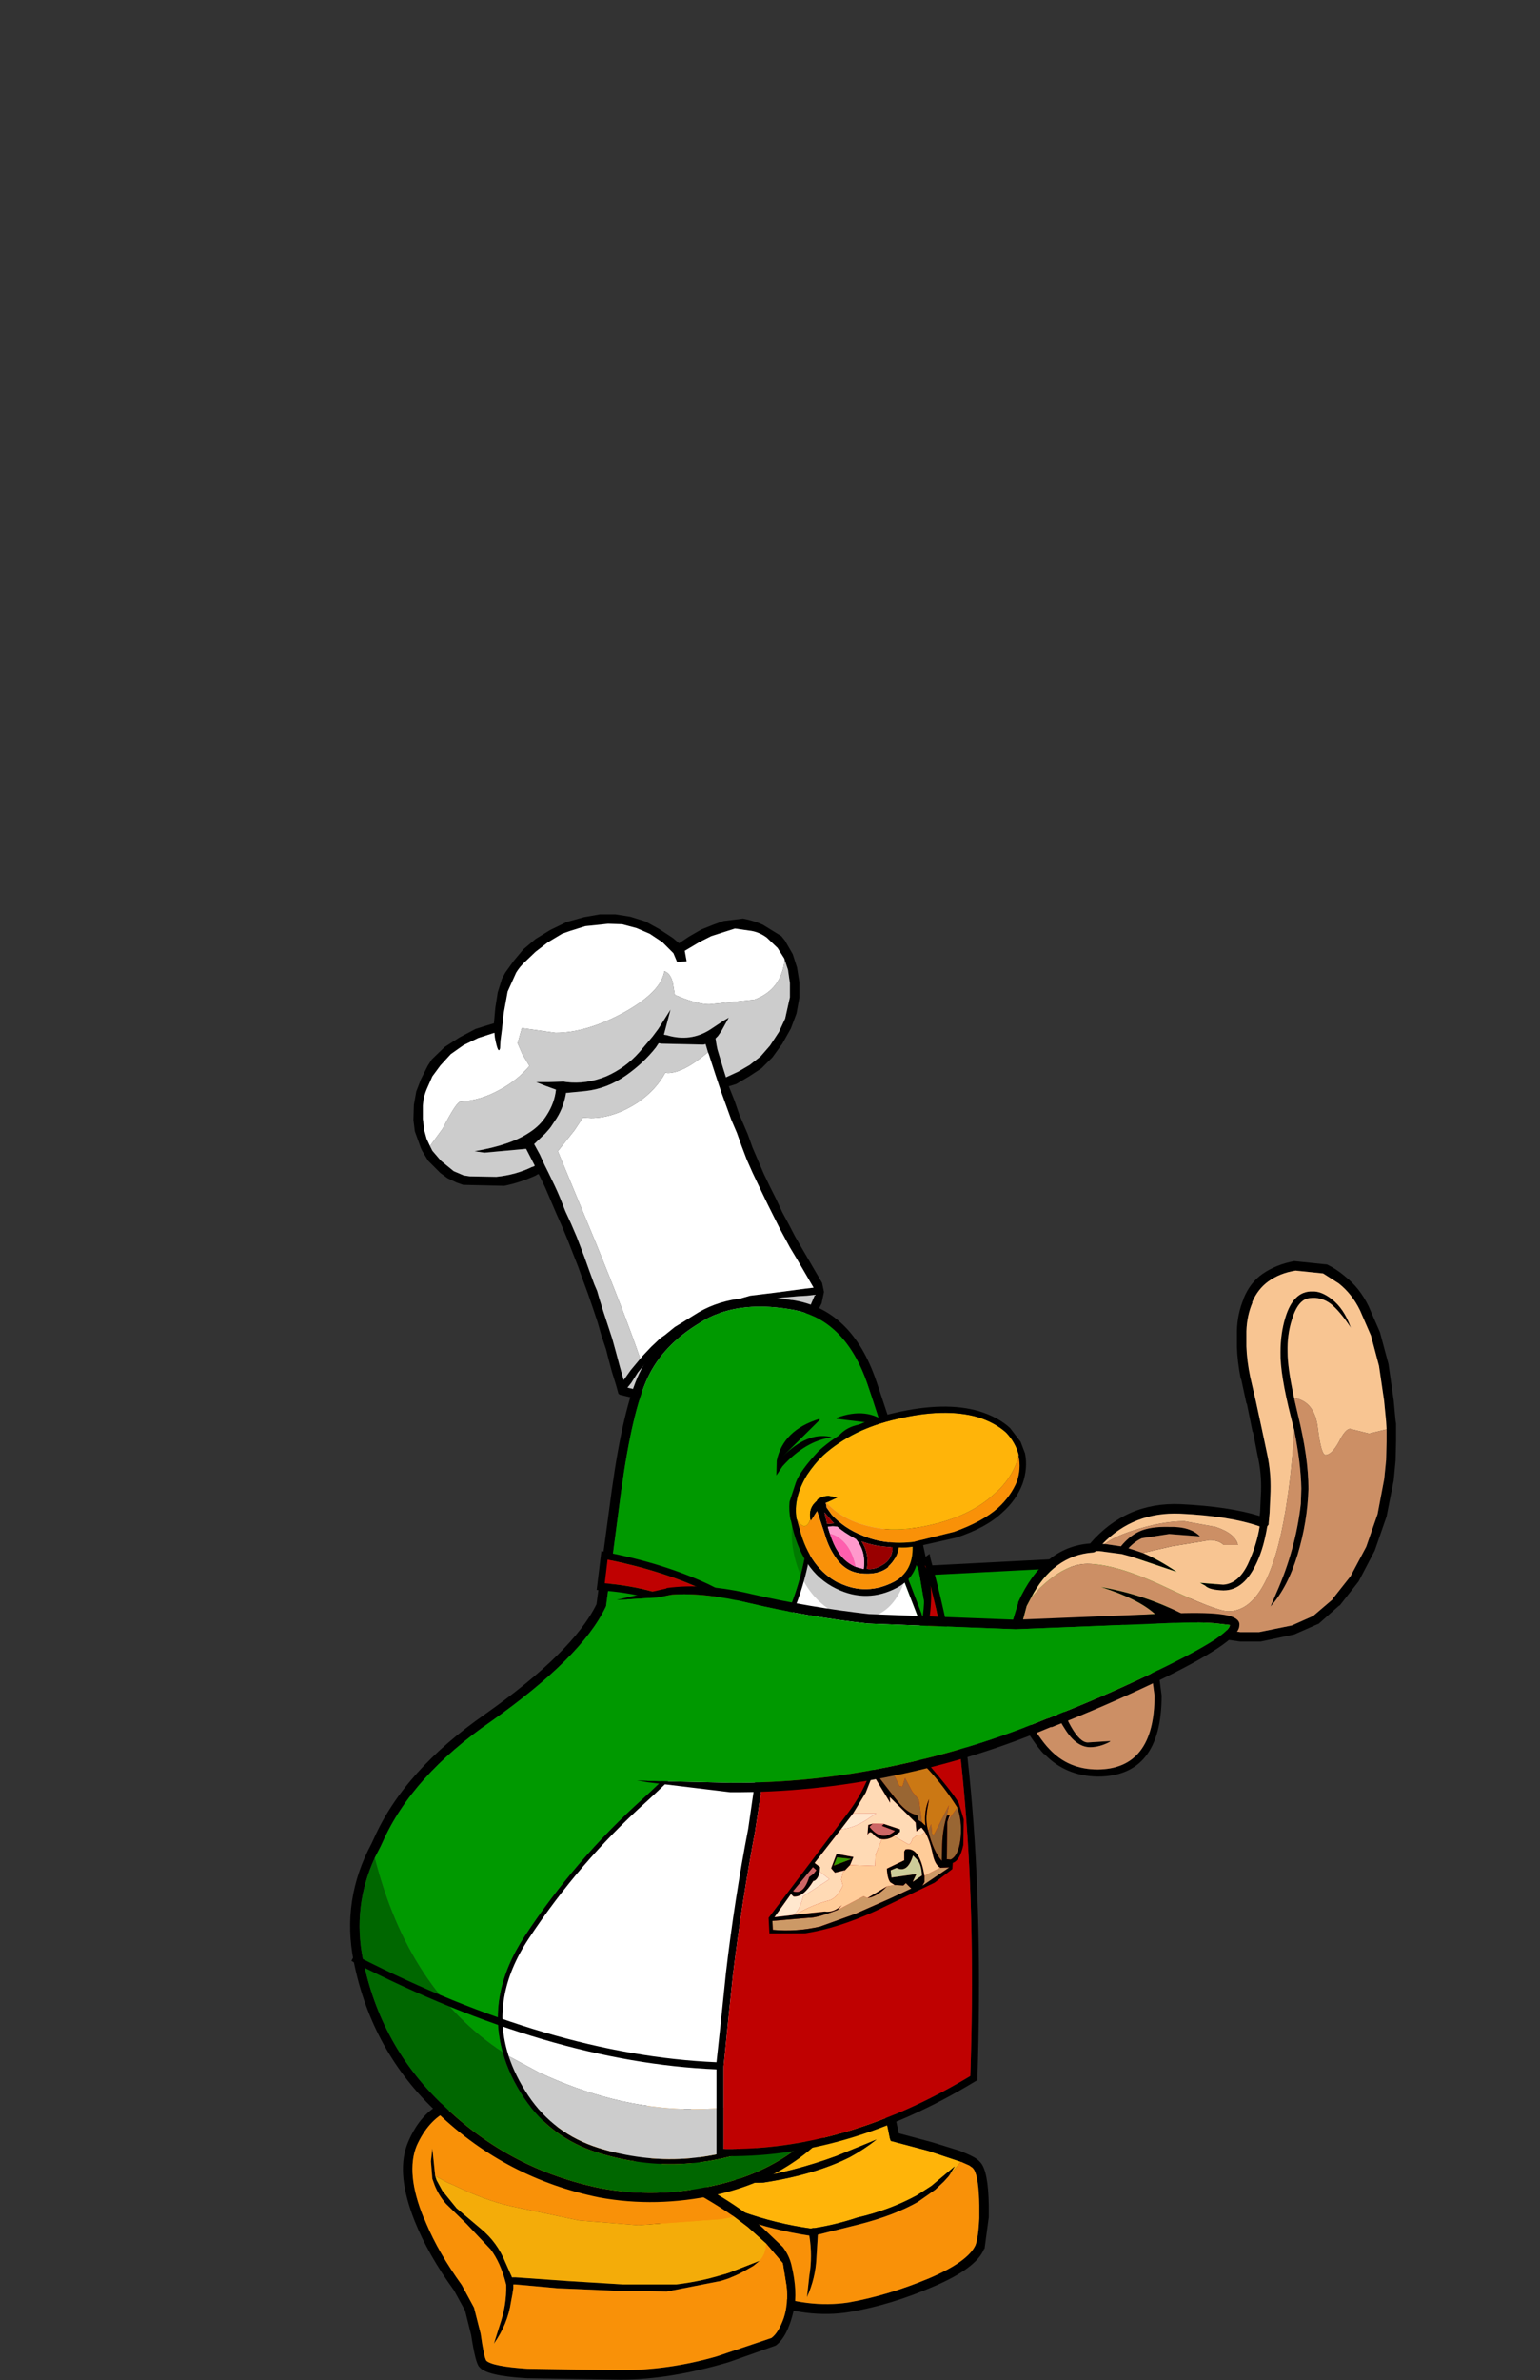 <?xml version="1.0" encoding="UTF-8" standalone="no"?>
<svg xmlns:ffdec="https://www.free-decompiler.com/flash" xmlns:xlink="http://www.w3.org/1999/xlink" ffdec:objectType="frame" height="251.2px" width="162.6px" xmlns="http://www.w3.org/2000/svg">
  <rect width="100%" height="100%" fill="#333333" stroke="none"/>
  <g transform="matrix(1.0, 0.0, 0.0, 1.0, -295.9, -22.4)">
    <use ffdec:characterId="209" height="41.9" transform="matrix(1.0, 0.0, 0.0, 1.0, 363.25, 224.7)" width="37.05" xlink:href="#shape0"/>
    <use ffdec:characterId="226" height="29.95" transform="matrix(1.0, 0.0, 0.0, 1.0, 338.45, 243.6)" width="41.45" xlink:href="#shape1"/>
    <use ffdec:characterId="227" height="51.3" transform="matrix(1.0, 0.0, 0.0, 1.0, 339.55, 118.9)" width="43.35" xlink:href="#shape2"/>
    <use ffdec:characterId="228" height="16.5" transform="matrix(1.0, 0.0, 0.0, 1.0, 375.4, 184.7)" width="54.05" xlink:href="#shape3"/>
    <use ffdec:characterId="229" height="95.9" transform="matrix(0.905, 0.424, -0.424, 0.905, 365.3, 152.45)" width="58.25" xlink:href="#shape4"/>
    <use ffdec:characterId="230" height="63.85" transform="matrix(1.0, 0.0, 0.0, 1.0, 333.0, 186.1)" width="66.25" xlink:href="#shape5"/>
    <use ffdec:characterId="191" height="24.35" transform="matrix(0.892, 0.097, 0.0, 0.936, 377.05, 203.7)" width="23.2" xlink:href="#shape6"/>
    <use ffdec:characterId="231" height="14.45" transform="matrix(1.0, 0.0, 0.0, 1.0, 402.75, 195.45)" width="15.8" xlink:href="#shape7"/>
    <use ffdec:characterId="205" height="3.35" transform="matrix(0.692, -0.722, 0.722, 0.692, 376.5, 176.8)" width="7.45" xlink:href="#shape8"/>
    <use ffdec:characterId="205" height="3.35" transform="matrix(-0.859, -0.128, -0.128, 0.859, 390.75, 172.1)" width="7.45" xlink:href="#shape8"/>
    <use ffdec:characterId="194" height="18.3" transform="matrix(0.725, -0.27, 0.299, 0.802, 377.3, 180.3)" width="15.45" xlink:href="#shape9"/>
    <use ffdec:characterId="232" height="17.05" transform="matrix(0.869, -0.494, 0.494, 0.869, 376.117, 178.603)" width="25.95" xlink:href="#shape10"/>
    <use ffdec:characterId="233" height="40.2" transform="matrix(1.0, 0.0, 0.0, 1.0, 402.85, 155.45)" width="40.45" xlink:href="#shape11"/>
    <use ffdec:characterId="234" height="21.7" transform="matrix(1.0, 0.0, 0.0, 1.0, 361.0, 189.85)" width="65.75" xlink:href="#shape12"/>
  </g>
  <defs>
    <g id="shape0" transform="matrix(1.0, 0.0, 0.0, 1.0, 0.0, 0.0)">
      <path d="M24.25 23.9 L20.95 25.25 Q16.45 26.9 11.7 27.65 L10.1 27.65 Q10.8 28.15 13.25 28.05 18.75 27.2 22.4 25.35 23.95 24.5 25.2 23.5 L24.25 23.9 M23.9 14.05 Q25.5 18.15 26.4 22.35 L26.6 23.35 26.7 23.65 30.85 24.75 30.8 24.75 34.1 25.85 33.65 26.4 32.8 27.4 33.45 26.35 31.0 28.4 29.45 29.4 Q26.6 30.95 23.15 31.75 20.9 32.5 18.65 32.85 L18.5 32.85 18.25 32.9 Q14.6 32.4 10.95 31.1 L7.75 29.8 7.45 29.55 Q6.55 26.25 5.95 22.7 7.85 22.55 11.15 21.45 L14.65 20.15 Q18.5 18.6 21.1 16.75 L23.9 14.05" fill="#ffb409" fill-rule="evenodd" stroke="none"/>
      <path d="M24.6 13.1 Q26.55 17.95 27.55 22.85 L31.1 23.8 34.0 24.7 34.6 24.95 Q35.7 25.4 36.05 25.8 L36.15 25.9 Q37.0 26.8 37.05 30.5 L37.05 31.7 36.6 35.05 36.55 35.05 Q35.75 37.1 31.15 39.05 26.75 40.95 22.4 41.7 17.9 42.45 12.95 40.55 7.95 38.65 4.65 36.05 1.1 33.35 0.7 31.15 L0.7 31.05 Q-0.05 25.8 0.0 20.6 0.05 14.65 0.9 8.7 L0.9 8.65 0.95 8.65 Q2.9 0.25 10.3 0.0 18.7 -0.4 23.9 11.45 L24.6 13.1 M24.25 23.9 L25.2 23.5 Q23.95 24.5 22.4 25.35 18.75 27.2 13.25 28.05 10.8 28.15 10.1 27.65 L11.7 27.65 Q16.45 26.9 20.95 25.25 L24.25 23.9 M34.1 25.85 L30.8 24.75 30.85 24.75 26.7 23.65 26.6 23.35 26.4 22.35 Q25.5 18.15 23.9 14.05 L23.0 11.85 Q18.1 0.7 10.35 1.0 3.7 1.25 1.9 8.9 L1.9 8.85 Q1.05 14.75 1.0 20.6 0.95 25.7 1.7 30.9 L1.7 30.95 Q2.1 32.85 5.25 35.25 8.45 37.75 13.3 39.6 18.0 41.35 22.25 40.7 26.45 39.95 30.75 38.15 34.85 36.4 35.65 34.65 35.95 33.85 36.05 31.8 L36.05 30.5 Q36.0 27.55 35.5 26.7 L35.35 26.5 35.0 26.25 34.1 25.85 M5.95 22.7 Q6.55 26.25 7.45 29.55 L7.75 29.8 10.95 31.1 Q14.6 32.4 18.25 32.9 L18.5 32.85 18.65 32.85 Q20.9 32.5 23.15 31.75 26.6 30.95 29.45 29.4 L31.0 28.4 33.45 26.35 32.8 27.4 32.3 27.95 31.4 28.8 29.55 30.1 Q27.1 31.5 23.4 32.45 L19.0 33.55 19.0 33.6 18.85 36.05 Q18.75 38.15 17.85 40.15 L18.1 37.9 Q18.45 35.8 18.1 33.65 14.4 33.1 10.7 31.8 L8.3 30.9 6.8 30.0 6.75 29.85 Q5.8 26.4 5.2 22.7 L5.2 22.55 4.8 19.95 Q3.4 9.35 6.3 6.5 4.35 10.65 5.55 19.85 L5.95 22.7" fill="#000000" fill-rule="evenodd" stroke="none"/>
      <path d="M23.9 14.05 L21.1 16.75 Q18.5 18.6 14.65 20.15 L11.15 21.45 Q7.85 22.55 5.95 22.7 L5.55 19.85 Q4.35 10.65 6.3 6.5 3.4 9.35 4.8 19.95 L5.2 22.55 5.2 22.7 Q5.8 26.4 6.75 29.85 L6.8 30.0 8.3 30.9 10.7 31.8 Q14.4 33.1 18.1 33.65 18.45 35.8 18.1 37.9 L17.85 40.15 Q18.75 38.15 18.85 36.05 L19.0 33.6 19.0 33.55 23.4 32.45 Q27.1 31.5 29.55 30.1 L31.4 28.8 32.3 27.95 32.8 27.4 33.65 26.4 34.1 25.85 35.0 26.25 35.35 26.5 35.5 26.7 Q36.0 27.55 36.05 30.5 L36.05 31.8 Q35.95 33.85 35.65 34.65 34.85 36.4 30.75 38.15 26.45 39.95 22.25 40.7 18.0 41.35 13.3 39.6 8.45 37.75 5.25 35.25 2.1 32.85 1.7 30.95 L1.7 30.9 Q0.95 25.7 1.0 20.6 1.05 14.75 1.9 8.85 L1.9 8.9 Q3.7 1.25 10.35 1.0 18.1 0.7 23.0 11.85 L23.9 14.05" fill="#f99108" fill-rule="evenodd" stroke="none"/>
    </g>
    <g id="shape1" transform="matrix(1.0, 0.0, 0.0, 1.0, 0.0, 0.0)">
      <path d="M41.0 17.8 Q41.7 20.7 41.25 22.65 40.6 25.45 39.35 26.35 L34.4 28.1 Q28.15 29.95 23.0 29.95 L13.1 29.8 Q8.75 29.55 8.05 28.6 7.65 28.2 7.2 25.25 L6.55 22.65 5.4 20.55 Q2.65 16.75 1.25 13.25 L1.0 12.6 Q-0.75 7.85 0.55 4.85 1.85 1.8 4.25 0.7 L4.35 0.7 4.7 0.6 4.7 0.55 6.0 0.2 6.05 0.2 Q9.7 -1.0 21.4 4.35 31.75 9.1 36.15 12.35 L37.05 13.1 37.95 13.9 40.1 15.95 Q40.75 16.8 41.0 17.8 M3.4 8.45 L3.55 8.9 4.15 10.0 5.65 11.85 8.25 14.05 Q9.95 15.45 10.8 17.55 L11.4 18.9 11.45 19.0 11.5 19.15 11.9 19.15 17.55 19.55 23.25 19.9 28.85 19.9 Q31.75 19.55 34.45 18.65 L37.65 17.4 37.8 17.3 37.0 17.95 36.3 18.35 Q34.95 19.15 33.45 19.55 L27.85 20.65 22.15 20.55 16.3 20.3 11.9 19.9 11.65 19.9 11.65 20.3 11.55 20.95 11.4 21.75 Q11.05 24.1 9.6 26.15 L10.2 24.25 Q10.95 22.1 10.9 19.95 L10.85 19.75 Q10.3 17.6 9.25 16.2 L6.7 13.5 4.55 11.4 Q3.8 10.55 3.35 9.45 L3.1 8.75 2.95 6.9 3.1 5.55 3.4 8.45 M38.35 15.6 L36.4 13.85 34.95 12.75 Q30.55 9.65 21.0 5.25 10.0 0.2 6.5 1.1 L6.4 1.15 6.3 1.15 5.95 1.25 4.7 1.6 Q2.65 2.6 1.45 5.25 0.25 8.15 2.2 12.9 L2.2 12.85 2.45 13.45 Q3.75 16.55 6.2 19.95 L7.5 22.35 8.2 25.1 Q8.55 27.6 8.8 27.95 9.45 28.55 13.15 28.8 L23.0 28.95 Q28.05 28.95 33.1 27.5 L38.9 25.55 Q39.65 25.0 40.2 23.45 40.7 21.95 40.5 20.1 L40.1 17.65 38.35 15.6" fill="#000000" fill-rule="evenodd" stroke="none"/>
      <path d="M37.65 17.4 L34.45 18.65 Q31.75 19.55 28.85 19.9 L23.25 19.9 17.55 19.55 11.9 19.15 11.5 19.15 11.45 19.0 11.4 18.9 10.8 17.55 Q9.95 15.45 8.25 14.05 L5.65 11.85 4.15 10.0 3.55 8.9 3.4 8.45 4.7 9.15 5.3 9.4 Q8.7 11.05 11.45 11.65 L18.6 13.15 24.85 13.65 33.65 13.0 34.95 12.75 36.4 13.85 38.35 15.6 Q38.3 16.75 37.65 17.4" fill="#f4ac09" fill-rule="evenodd" stroke="none"/>
      <path d="M3.4 8.45 L3.1 5.55 2.95 6.9 3.1 8.75 3.35 9.45 Q3.8 10.55 4.55 11.4 L6.7 13.5 9.25 16.2 Q10.3 17.6 10.85 19.75 L10.9 19.95 Q10.95 22.1 10.2 24.25 L9.6 26.15 Q11.05 24.1 11.4 21.75 L11.55 20.95 11.65 20.3 11.65 19.9 11.9 19.9 16.3 20.3 22.15 20.55 27.85 20.65 33.45 19.55 Q34.95 19.15 36.3 18.35 L37.0 17.95 37.8 17.3 37.65 17.4 Q38.3 16.75 38.35 15.6 L40.1 17.65 40.5 20.1 Q40.7 21.95 40.2 23.45 39.65 25.0 38.9 25.55 L33.1 27.5 Q28.05 28.95 23.0 28.95 L13.15 28.8 Q9.45 28.55 8.8 27.95 8.55 27.6 8.2 25.1 L7.5 22.35 6.2 19.95 Q3.75 16.55 2.45 13.45 L2.2 12.85 2.2 12.9 Q0.25 8.15 1.45 5.25 2.65 2.6 4.7 1.6 L5.95 1.25 6.3 1.15 6.4 1.15 6.5 1.1 Q10.0 0.2 21.0 5.25 30.55 9.65 34.95 12.75 L33.65 13.0 24.85 13.65 18.6 13.15 11.45 11.65 Q8.7 11.05 5.3 9.4 L4.7 9.15 3.4 8.45" fill="#f99108" fill-rule="evenodd" stroke="none"/>
    </g>
    <g id="shape2" transform="matrix(1.0, 0.0, 0.0, 1.0, 0.0, 0.0)">
      <path d="M40.75 8.8 L40.45 10.45 39.85 12.05 38.95 13.65 37.9 15.1 36.75 16.25 35.45 17.1 34.1 17.9 33.3 18.15 33.9 19.65 34.4 21.1 35.0 22.5 35.3 23.2 35.8 24.6 36.4 26.0 37.0 27.4 37.65 28.75 38.3 30.05 38.95 31.45 39.65 32.75 40.3 34.0 41.05 35.3 41.75 36.5 42.45 37.7 43.15 38.9 43.35 39.85 43.1 41.05 42.5 42.25 41.65 43.4 40.55 44.55 39.15 45.6 37.5 46.75 35.7 47.85 34.65 48.35 34.1 48.65 33.5 48.9 32.6 49.3 31.65 49.7 29.9 50.35 28.3 50.85 26.75 51.1 25.4 51.3 24.05 51.25 21.8 50.7 21.65 50.6 21.4 49.7 20.95 48.25 20.55 46.75 20.35 45.95 19.85 44.45 19.45 43.05 18.95 41.55 18.45 40.1 17.9 38.6 17.4 37.2 16.85 35.8 16.3 34.4 15.7 32.95 15.1 31.6 14.5 30.2 13.9 28.8 13.3 27.55 13.2 27.4 13.0 27.5 12.95 27.55 Q11.3 28.3 9.6 28.65 L5.25 28.55 4.55 28.3 3.6 27.85 2.85 27.3 1.55 26.0 0.95 25.0 0.8 24.7 0.15 22.9 0.0 21.7 0.05 20.1 0.3 18.7 0.8 17.4 1.5 16.0 1.95 15.3 3.3 14.0 4.85 13.0 6.55 12.1 7.5 11.8 8.5 11.5 8.65 9.85 8.9 8.25 9.35 6.8 9.7 6.15 10.6 4.9 11.6 3.7 12.9 2.6 14.45 1.65 16.2 0.8 18.0 0.3 19.7 0.0 21.3 0.0 22.9 0.25 24.5 0.75 25.95 1.55 27.4 2.5 28.05 3.05 29.1 2.35 30.4 1.6 31.65 1.1 32.75 0.7 34.8 0.45 Q35.9 0.65 36.9 1.1 L38.85 2.3 39.25 2.8 39.3 2.9 40.05 4.2 40.5 5.6 40.75 7.15 40.75 8.8 M23.95 46.9 L24.2 46.6 25.1 45.65 26.05 44.75 26.55 44.4 27.6 43.55 28.75 42.85 29.95 42.15 Q30.95 41.7 31.95 41.4 L33.35 40.9 34.85 40.45 35.55 40.25 36.35 40.15 38.0 39.95 41.4 39.5 42.25 39.4 41.55 38.2 40.5 36.4 39.75 35.15 39.05 33.85 38.7 33.2 38.05 31.9 37.4 30.6 36.75 29.25 35.8 27.25 35.2 25.9 34.65 24.45 34.4 23.75 34.15 23.05 33.55 21.65 32.5 18.75 31.9 16.95 31.2 14.8 31.1 14.55 30.85 13.7 30.6 13.75 26.2 13.65 25.9 13.6 25.6 14.05 Q24.3 15.7 22.45 17.0 20.45 18.4 18.15 18.65 L16.1 18.85 16.1 18.95 Q15.8 20.6 14.9 21.85 L14.5 22.45 14.3 22.7 13.9 23.15 12.75 24.25 13.35 25.35 13.85 26.45 14.25 27.25 14.9 28.6 15.2 29.25 15.5 29.95 16.05 31.35 16.65 32.65 17.25 34.05 18.05 36.15 18.55 37.55 19.1 39.05 19.4 39.75 19.6 40.45 20.05 41.9 21.0 44.8 21.4 46.25 21.8 47.75 22.2 49.15 22.95 48.1 23.95 46.9 M41.95 41.2 L42.4 40.15 41.55 40.25 40.65 40.3 38.95 40.45 37.3 40.7 35.7 41.0 34.25 41.45 32.8 41.85 32.15 42.15 31.45 42.35 30.85 42.65 29.6 43.3 28.45 44.0 27.4 44.75 Q26.8 45.1 26.3 45.5 L25.4 46.4 24.9 46.85 24.5 47.35 24.2 47.75 23.7 48.35 23.0 49.45 22.6 49.95 23.65 50.2 24.7 50.25 26.5 50.2 27.8 50.0 29.2 49.55 30.7 49.05 32.3 48.35 33.1 47.95 34.1 47.55 35.0 47.05 36.65 46.05 38.15 45.15 39.4 44.15 40.5 43.2 41.3 42.2 41.95 41.2 M39.2 4.8 L39.15 4.65 38.45 3.55 37.3 2.45 Q36.55 1.9 35.7 1.75 L33.95 1.5 31.45 2.3 30.25 2.9 28.65 3.85 28.85 4.95 27.85 5.05 27.45 4.1 26.3 2.95 24.95 2.05 23.55 1.45 22.05 1.05 20.55 1.0 18.15 1.25 16.55 1.75 15.7 2.05 14.2 2.95 12.9 3.95 11.8 5.0 Q11.25 5.5 10.85 6.15 L9.95 8.15 9.55 10.35 9.45 11.2 9.35 12.15 9.2 13.3 9.15 14.15 Q8.95 14.85 8.6 13.0 L8.55 12.5 6.85 13.05 5.3 13.8 3.95 14.75 2.85 15.95 2.0 17.1 1.45 18.35 Q1.05 19.25 1.0 20.2 L1.0 21.6 1.15 22.8 1.4 23.7 1.75 24.45 2.0 24.95 2.9 26.0 4.25 27.1 5.3 27.55 5.95 27.65 8.75 27.7 Q10.8 27.5 12.55 26.65 L12.6 26.65 12.8 26.55 12.8 26.5 11.9 24.75 7.5 25.15 6.45 25.0 Q10.25 24.35 12.2 23.05 13.4 22.3 14.1 21.15 14.9 19.9 15.05 18.5 L13.95 18.1 12.95 17.7 14.35 17.7 15.85 17.65 16.15 17.7 Q18.25 17.95 20.35 17.1 22.4 16.2 23.85 14.55 L25.25 12.9 25.85 12.1 27.15 10.05 26.45 12.7 26.75 12.75 Q29.25 13.5 31.35 12.15 L32.7 11.25 33.3 10.9 32.5 12.35 32.15 12.85 31.9 13.1 32.0 13.75 32.1 14.25 32.7 16.25 33.0 17.2 34.3 16.6 35.5 15.9 36.65 15.0 37.65 13.85 38.6 12.4 39.25 11.0 39.75 8.75 39.75 7.25 39.55 5.85 39.2 4.8" fill="#000000" fill-rule="evenodd" stroke="none"/>
      <path d="M31.1 14.55 L31.2 14.8 31.9 16.95 32.5 18.75 33.55 21.65 34.15 23.05 34.4 23.75 34.65 24.45 35.2 25.9 35.8 27.25 36.75 29.25 37.4 30.6 38.05 31.9 38.7 33.2 39.05 33.85 39.75 35.15 40.5 36.4 41.55 38.2 42.25 39.4 41.4 39.5 38.0 39.95 36.35 40.15 35.55 40.25 34.85 40.45 33.35 40.9 31.95 41.4 Q30.95 41.7 29.95 42.15 L28.75 42.85 27.6 43.55 26.55 44.4 26.05 44.75 25.1 45.65 24.2 46.6 23.95 46.9 Q22.45 42.5 19.25 34.65 L15.25 25.0 17.0 22.8 17.9 21.45 18.75 21.5 Q21.15 21.5 23.7 19.85 25.65 18.5 26.6 16.7 L26.85 16.75 Q28.5 16.75 31.1 14.55 M1.75 24.45 L1.4 23.7 1.15 22.8 1.0 21.6 1.0 20.2 Q1.05 19.25 1.45 18.35 L2.0 17.1 2.85 15.95 3.95 14.75 5.3 13.8 6.85 13.05 8.55 12.5 8.6 13.0 Q8.95 14.85 9.15 14.15 L9.2 13.3 9.35 12.15 9.45 11.2 9.55 10.35 9.95 8.15 10.85 6.15 Q11.25 5.5 11.8 5.0 L12.9 3.95 14.2 2.95 15.7 2.05 16.55 1.75 18.15 1.25 20.55 1.0 22.05 1.05 23.55 1.45 24.95 2.05 26.3 2.95 27.45 4.1 27.85 5.05 28.85 4.95 28.65 3.85 30.25 2.9 31.45 2.3 33.95 1.5 35.7 1.75 Q36.55 1.9 37.3 2.45 L38.45 3.55 39.15 4.65 39.2 4.8 Q38.85 7.95 36.0 9.0 L31.25 9.5 Q30.25 9.5 28.6 8.9 L27.6 8.5 27.4 7.3 Q27.2 6.25 26.5 6.0 26.15 8.2 22.15 10.4 18.25 12.5 15.0 12.5 L11.45 12.0 11.0 13.6 11.5 14.75 12.25 16.0 Q10.95 17.55 9.05 18.55 7.05 19.65 5.0 19.75 4.55 19.75 3.1 22.6 L1.75 24.45" fill="#ffffff" fill-rule="evenodd" stroke="none"/>
      <path d="M31.1 14.55 Q28.5 16.75 26.85 16.75 L26.6 16.7 Q25.65 18.5 23.7 19.85 21.15 21.5 18.75 21.5 L17.9 21.45 17.0 22.8 15.25 25.0 19.25 34.65 Q22.45 42.5 23.95 46.9 L22.95 48.1 22.2 49.15 21.8 47.75 21.4 46.25 21.0 44.8 20.05 41.9 19.6 40.45 19.4 39.75 19.1 39.05 18.55 37.55 18.05 36.15 17.25 34.05 16.65 32.65 16.05 31.35 15.5 29.95 15.2 29.25 14.9 28.6 14.25 27.25 13.85 26.45 13.35 25.35 12.75 24.25 13.9 23.15 14.3 22.7 14.5 22.45 14.9 21.85 Q15.8 20.6 16.1 18.95 L16.1 18.85 18.15 18.65 Q20.45 18.4 22.45 17.0 24.3 15.7 25.6 14.05 L25.9 13.6 26.2 13.65 30.6 13.75 30.85 13.7 31.1 14.55 M41.95 41.2 L41.3 42.2 40.5 43.2 39.4 44.15 38.15 45.15 36.65 46.05 35.0 47.05 34.1 47.55 33.1 47.95 32.3 48.35 30.7 49.05 29.2 49.55 27.8 50.0 26.5 50.2 24.7 50.25 23.65 50.2 22.6 49.95 23.0 49.45 23.7 48.35 24.2 47.75 24.5 47.35 24.9 46.85 25.4 46.4 26.3 45.5 Q26.8 45.1 27.4 44.75 L28.45 44.0 29.6 43.3 30.85 42.65 31.45 42.35 32.15 42.15 32.8 41.85 34.25 41.45 35.7 41.0 37.3 40.7 38.95 40.45 40.65 40.3 41.55 40.25 42.4 40.15 41.95 41.2 M1.75 24.45 L3.1 22.6 Q4.55 19.75 5.0 19.75 7.05 19.65 9.05 18.55 10.95 17.55 12.25 16.0 L11.5 14.75 11.0 13.6 11.45 12.0 15.0 12.5 Q18.25 12.5 22.15 10.4 26.15 8.2 26.5 6.0 27.2 6.25 27.4 7.3 L27.6 8.5 28.6 8.9 Q30.25 9.5 31.25 9.5 L36.0 9.0 Q38.85 7.95 39.2 4.8 L39.55 5.85 39.75 7.25 39.75 8.75 39.25 11.0 38.6 12.4 37.65 13.85 36.65 15.0 35.5 15.9 34.3 16.6 33.0 17.2 32.7 16.25 32.1 14.25 32.0 13.75 31.9 13.1 32.15 12.85 32.5 12.35 33.3 10.9 32.7 11.25 31.35 12.15 Q29.25 13.5 26.75 12.75 L26.45 12.7 27.15 10.05 25.85 12.1 25.25 12.9 23.85 14.55 Q22.4 16.2 20.35 17.1 18.25 17.95 16.15 17.7 L15.85 17.65 14.35 17.7 12.95 17.7 13.95 18.1 15.05 18.5 Q14.9 19.9 14.1 21.15 13.4 22.3 12.2 23.05 10.25 24.35 6.45 25.0 L7.5 25.15 11.9 24.75 12.8 26.5 12.8 26.55 12.6 26.65 12.55 26.65 Q10.8 27.5 8.75 27.7 L5.95 27.65 5.3 27.55 4.25 27.1 2.9 26.0 2.0 24.95 1.75 24.45" fill="#cccccc" fill-rule="evenodd" stroke="none"/>
    </g>
    <g id="shape3" transform="matrix(1.0, 0.0, 0.0, 1.0, 0.5, 0.5)">
      <path d="M53.05 0.2 Q53.35 1.4 49.85 4.0 44.75 7.8 34.5 10.35 24.45 12.85 11.2 14.45 L0.0 15.5 9.7 2.5 16.7 3.0 32.2 2.2 46.8 0.35 53.05 0.2" fill="#009900" fill-rule="evenodd" stroke="none"/>
      <path d="M53.05 0.2 Q53.35 1.4 49.85 4.0 44.75 7.8 34.5 10.35 24.45 12.85 11.2 14.45 L0.0 15.5 9.7 2.5 16.7 3.0 32.2 2.2 46.8 0.35 53.05 0.2 Z" fill="none" stroke="#000000" stroke-linecap="round" stroke-linejoin="round" stroke-width="1.0"/>
    </g>
    <g id="shape4" transform="matrix(1.0, 0.0, 0.0, 1.0, 0.0, 0.0)">
      <path d="M57.0 70.1 L57.15 69.2 57.25 66.25 Q57.3 60.55 56.45 54.85 L55.9 52.1 Q53.7 43.05 49.2 34.9 L47.9 32.4 46.95 30.75 42.0 24.95 32.55 15.9 27.15 18.85 Q31.05 27.15 29.7 36.1 28.3 45.8 24.45 55.0 20.75 63.75 19.35 73.3 18.25 80.7 22.7 85.45 24.2 87.05 26.35 88.35 30.5 90.85 35.4 90.2 44.85 88.9 51.3 81.5 55.65 76.45 57.0 70.1 M21.95 85.35 Q17.8 80.55 18.85 73.25 20.25 63.65 24.0 54.8 27.8 45.7 29.2 36.05 30.55 27.1 26.6 18.8 L26.6 18.65 26.7 18.5 32.5 15.35 32.65 15.3 32.8 15.4 42.35 24.6 45.0 27.6 39.9 20.25 Q34.3 12.9 28.0 6.25 L26.95 5.15 Q21.8 -0.2 16.2 1.4 10.45 3.0 8.1 6.8 5.6 10.55 5.6 14.35 5.6 18.2 8.15 26.4 L11.85 38.05 11.85 38.2 Q11.8 44.05 6.0 54.25 0.9 63.0 1.05 70.65 L1.05 71.1 1.05 71.15 1.0 72.5 Q1.05 78.15 4.4 82.7 10.0 90.3 18.85 93.15 28.0 96.25 37.45 93.95 43.2 92.45 48.1 88.65 55.6 82.95 56.7 73.8 L56.85 72.65 Q55.25 77.7 51.7 81.85 45.15 89.4 35.45 90.7 30.4 91.35 26.1 88.8 23.6 87.3 21.95 85.35 M40.7 19.65 Q45.1 25.45 48.75 31.9 L50.1 34.45 50.1 34.4 Q54.6 42.65 56.85 51.85 L57.45 54.65 57.45 54.7 Q58.3 60.45 58.25 66.25 L58.2 68.3 57.7 73.9 Q56.5 83.45 48.7 89.45 43.6 93.35 37.7 94.9 28.0 97.25 18.55 94.1 9.4 91.2 3.6 83.3 -0.3 78.0 0.05 71.3 L0.05 71.1 0.05 70.65 Q-0.1 62.8 5.15 53.75 10.75 43.9 10.85 38.3 L7.2 26.7 Q4.6 18.3 4.6 14.35 4.6 10.25 7.25 6.25 9.75 2.2 15.95 0.45 L15.9 0.45 Q22.05 -1.4 27.65 4.45 L27.7 4.5 28.7 5.55 Q35.1 12.2 40.7 19.65" fill="#000000" fill-rule="evenodd" stroke="none"/>
      <path d="M22.7 85.45 Q18.25 80.7 19.35 73.3 20.75 63.75 24.45 55.0 28.3 45.8 29.7 36.1 31.05 27.15 27.15 18.85 L32.55 15.9 42.0 24.95 46.95 30.75 47.9 32.4 49.2 34.9 Q53.7 43.05 55.9 52.1 L56.45 54.85 Q57.3 60.55 57.25 66.25 L57.15 69.2 57.0 70.1 54.3 73.45 Q43.6 85.65 26.3 85.65 L22.7 85.45" fill="#ffffff" fill-rule="evenodd" stroke="none"/>
      <path d="M1.0 72.5 L1.05 71.15 1.05 71.1 1.05 70.65 Q0.9 63.0 6.0 54.25 11.8 44.05 11.85 38.2 L11.85 38.05 8.15 26.4 Q5.6 18.2 5.6 14.35 5.6 10.55 8.1 6.8 10.45 3.0 16.2 1.4 21.8 -0.2 26.95 5.15 L28.0 6.25 Q34.3 12.9 39.9 20.25 L45.0 27.6 42.35 24.6 32.8 15.4 32.65 15.3 32.5 15.35 26.7 18.5 26.6 18.65 26.6 18.8 Q30.55 27.1 29.2 36.05 27.8 45.7 24.0 54.8 20.25 63.65 18.85 73.25 17.8 80.55 21.95 85.35 10.15 83.65 1.0 72.5" fill="#009900" fill-rule="evenodd" stroke="none"/>
      <path d="M21.95 85.35 Q23.6 87.3 26.1 88.8 30.4 91.35 35.45 90.7 45.15 89.4 51.7 81.85 55.25 77.7 56.85 72.65 L56.7 73.8 Q55.6 82.95 48.1 88.65 43.2 92.45 37.45 93.95 28.0 96.25 18.85 93.15 10.0 90.3 4.4 82.7 1.05 78.15 1.0 72.5 10.15 83.65 21.95 85.35" fill="#006700" fill-rule="evenodd" stroke="none"/>
      <path d="M57.0 70.1 Q55.65 76.45 51.3 81.5 44.85 88.9 35.4 90.2 30.5 90.85 26.35 88.35 24.2 87.05 22.7 85.45 L26.3 85.65 Q43.6 85.65 54.3 73.45 L57.0 70.1" fill="#cccccc" fill-rule="evenodd" stroke="none"/>
    </g>
    <g id="shape5" transform="matrix(1.0, 0.0, 0.0, 1.0, 0.0, 0.0)">
      <path d="M61.05 0.3 L61.15 0.8 Q67.2 22.5 66.1 55.65 L66.1 55.85 65.9 55.95 Q52.3 64.2 38.9 63.85 L38.55 63.85 38.55 54.7 Q20.85 53.95 0.35 43.45 L0.0 43.25 0.35 42.6 0.7 42.8 Q21.05 53.2 38.55 53.95 L39.1 48.85 39.55 44.5 Q40.45 36.8 41.9 29.3 43.05 21.2 44.35 13.25 39.95 8.7 35.8 6.6 31.7 4.5 26.3 4.15 L25.9 4.1 26.4 0.0 26.8 0.1 Q33.0 1.3 37.7 3.5 42.7 5.9 48.2 11.6 L59.3 11.35 Q61.4 4.45 59.75 1.65 L59.6 1.35 61.05 0.3 M59.85 12.1 L59.55 12.1 48.1 12.35 47.9 12.35 47.8 12.2 Q42.35 6.55 37.4 4.2 32.95 2.1 27.05 0.9 L26.75 3.4 Q32.05 3.85 36.15 5.95 40.45 8.15 45.05 12.85 L45.15 13.0 45.15 13.15 42.65 29.4 42.65 29.45 Q41.25 36.9 40.3 44.6 L39.85 48.9 39.3 54.4 39.3 63.1 Q52.2 63.3 65.35 55.4 66.4 24.5 61.15 3.65 61.5 6.7 59.9 11.85 L59.85 12.1 M60.7 1.85 L60.6 1.55 60.55 1.55 60.7 1.85" fill="#000000" fill-rule="evenodd" stroke="none"/>
      <path d="M60.7 1.85 L60.55 1.55 60.6 1.55 60.7 1.85 M59.85 12.1 L59.9 11.85 Q61.5 6.7 61.15 3.65 66.4 24.5 65.35 55.4 52.2 63.3 39.3 63.1 L39.3 54.4 39.85 48.9 40.3 44.6 Q41.25 36.9 42.65 29.45 L42.65 29.4 45.15 13.15 45.15 13.0 45.05 12.85 Q40.45 8.15 36.15 5.95 32.05 3.85 26.75 3.4 L27.05 0.9 Q32.95 2.1 37.4 4.2 42.35 6.55 47.8 12.2 L47.9 12.35 48.1 12.35 59.55 12.1 59.85 12.1" fill="#bf0101" fill-rule="evenodd" stroke="none"/>
    </g>
    <g id="shape6" transform="matrix(1.0, 0.0, 0.0, 1.0, 0.0, 0.0)">
      <path d="M21.1 8.85 L21.35 7.65 19.55 11.2 19.35 11.05 19.25 10.0 18.9 10.8 Q18.5 9.65 18.85 8.0 L19.0 7.2 Q18.4 8.5 18.55 10.1 18.7 10.4 18.15 9.9 L17.8 7.4 17.0 6.55 16.15 5.1 15.85 6.1 15.5 6.1 14.5 4.25 13.7 4.85 13.65 2.35 12.35 4.4 12.35 3.85 Q12.35 2.7 12.65 1.9 13.2 0.35 14.1 0.45 L15.35 1.15 Q17.15 2.35 18.9 3.85 20.75 5.55 22.35 7.8 L21.5 9.0 21.45 8.75 21.1 8.85" fill="#cb7814" fill-rule="evenodd" stroke="none"/>
      <path d="M21.45 8.75 L21.5 9.0 21.15 9.55 21.45 8.75 M20.3 14.8 L21.4 14.65 18.2 17.05 18.45 16.6 18.45 15.9 20.3 14.8 M14.9 17.3 L15.95 17.25 16.25 16.95 16.9 17.5 14.35 18.9 10.25 21.05 6.1 22.9 Q3.35 23.8 0.5 23.85 L0.45 22.85 4.75 22.05 Q5.65 22.0 8.2 20.8 L11.25 18.95 11.7 19.1 Q12.85 18.85 14.0 17.55 L14.9 17.3" fill="#cc9966" fill-rule="evenodd" stroke="none"/>
      <path d="M18.9 10.8 L19.25 10.0 19.35 11.05 19.55 11.2 21.35 7.65 21.1 8.85 Q20.6 10.45 20.55 12.15 L20.5 14.0 Q19.5 13.05 18.9 10.8 M21.5 9.0 L22.35 7.8 Q22.9 9.25 22.75 11.0 22.55 13.2 21.55 13.75 L21.1 13.75 21.1 13.7 21.15 9.55 21.5 9.0 M12.35 4.4 L13.65 2.35 13.7 4.85 14.5 4.25 15.5 6.1 15.85 6.1 16.15 5.1 17.0 6.55 17.8 7.4 18.15 9.9 17.75 9.7 17.6 9.15 Q16.4 9.05 15.3 7.85 L14.3 6.75 12.35 4.55 12.35 4.45 12.35 4.4" fill="#996633" fill-rule="evenodd" stroke="none"/>
      <path d="M18.9 10.8 Q19.5 13.05 20.5 14.0 L20.55 12.15 Q20.6 10.45 21.1 8.85 L21.45 8.75 21.15 9.55 21.1 13.7 21.05 13.75 21.1 13.75 21.55 13.75 Q22.55 13.2 22.75 11.0 22.9 9.25 22.35 7.8 20.75 5.55 18.9 3.85 17.15 2.35 15.35 1.15 L14.1 0.45 Q13.2 0.35 12.65 1.9 12.35 2.7 12.35 3.85 L12.35 4.4 12.35 4.45 12.35 4.55 14.3 6.75 15.3 7.85 Q16.4 9.05 17.6 9.15 L17.75 9.7 18.15 9.9 Q18.7 10.4 18.55 10.1 18.4 8.5 19.0 7.2 L18.85 8.0 Q18.5 9.65 18.9 10.8 M23.05 11.95 Q22.65 13.75 21.8 14.1 L21.75 14.8 19.65 16.55 12.7 20.45 Q8.15 22.9 4.3 23.85 L0.1 24.3 0.0 22.55 9.5 9.6 Q11.15 7.3 12.0 4.95 L11.95 3.3 12.05 1.95 12.45 1.1 Q12.8 0.5 13.3 0.2 L14.3 0.05 Q16.75 1.35 18.45 2.8 21.8 6.15 22.5 7.25 L23.1 9.05 23.05 11.95 M18.45 15.9 L18.45 16.6 18.2 17.05 21.4 14.65 20.3 14.8 Q19.65 14.5 19.4 13.25 19.05 11.75 18.5 10.95 L18.1 10.5 17.5 11.0 17.4 10.0 14.35 7.45 14.4 8.1 12.35 5.1 11.5 7.25 10.0 9.75 8.55 11.7 5.45 15.8 6.1 16.2 6.05 16.7 Q5.9 17.5 5.45 17.8 L5.3 17.85 Q4.1 19.85 2.95 19.85 L2.65 19.6 0.7 22.4 2.8 21.95 3.2 21.85 6.65 21.15 Q7.7 21.2 8.7 20.2 L8.2 20.8 Q5.65 22.0 4.75 22.05 L0.45 22.85 0.5 23.85 Q3.35 23.8 6.1 22.9 L10.25 21.05 14.35 18.9 16.9 17.5 16.25 16.95 15.95 17.25 14.9 17.3 14.4 17.05 Q14.05 16.65 14.0 15.55 L16.05 14.4 16.05 13.4 16.2 13.15 Q17.9 12.65 18.45 15.9 M13.4 12.3 Q12.85 12.3 12.4 11.85 12.0 11.4 11.7 12.0 L11.8 10.85 12.35 10.65 11.95 11.05 Q13.4 12.65 14.95 11.2 L13.4 10.8 13.65 10.55 15.55 10.95 15.55 11.25 14.85 11.8 Q14.15 12.3 13.4 12.3 M9.65 15.6 L9.1 16.2 9.05 16.25 7.85 16.65 7.4 16.2 8.05 14.5 10.05 14.65 9.65 15.6 M7.75 15.85 L9.8 14.9 8.1 14.9 7.75 15.75 7.65 15.85 7.75 15.85 M5.65 16.6 L5.25 16.3 2.9 19.25 Q4.15 19.55 4.8 17.45 L5.3 17.05 5.65 16.6 M17.1 16.7 L18.15 15.9 Q18.1 14.6 17.55 14.15 L17.1 13.75 Q16.45 15.85 15.15 15.35 L14.45 15.7 14.55 16.5 17.5 15.8 17.1 16.65 17.05 16.7 17.1 16.7 M14.0 17.55 Q12.85 18.85 11.7 19.1 L14.0 17.55" fill="#000000" fill-rule="evenodd" stroke="none"/>
      <path d="M3.2 21.85 L2.8 21.95 Q3.5 21.65 3.95 20.2 L4.1 19.7 7.2 17.45 6.05 16.7 6.1 16.2 5.45 15.8 8.55 11.7 Q10.3 11.35 12.05 9.95 L12.75 9.45 10.0 9.75 11.5 7.25 12.35 5.1 14.4 8.1 14.35 7.45 17.4 10.0 17.5 11.0 18.1 10.5 18.5 10.95 Q18.1 11.45 17.65 11.35 L17.05 11.85 Q16.8 12.6 16.55 12.55 L14.85 11.8 15.55 11.25 15.55 10.95 13.65 10.55 12.35 10.65 11.8 10.85 11.7 12.0 Q12.0 11.4 12.4 11.85 12.85 12.3 13.4 12.3 L12.65 14.15 12.6 15.4 9.65 15.6 10.05 14.65 8.05 14.5 7.4 16.2 7.85 16.65 9.05 16.25 9.05 16.3 8.8 16.5 8.6 17.35 8.8 18.0 Q8.1 19.5 7.15 19.85 5.15 20.55 3.2 21.85" fill="#ffdab5" fill-rule="evenodd" stroke="none"/>
      <path d="M12.35 10.65 L13.65 10.55 13.4 10.8 14.95 11.2 Q13.4 12.65 11.95 11.05 L12.35 10.65 M5.65 16.6 L5.3 17.05 4.8 17.45 Q4.15 19.55 2.9 19.25 L5.25 16.3 5.65 16.6" fill="#cc6666" fill-rule="evenodd" stroke="none"/>
      <path d="M18.45 15.9 Q17.9 12.65 16.2 13.15 L16.05 13.4 16.05 14.4 14.0 15.55 Q14.05 16.65 14.4 17.05 L14.9 17.3 14.0 17.55 11.7 19.1 11.25 18.95 8.2 20.8 8.7 20.2 Q7.7 21.2 6.65 21.15 L3.2 21.85 Q5.15 20.55 7.15 19.85 8.1 19.5 8.8 18.0 L8.6 17.35 8.8 16.5 9.05 16.3 9.1 16.2 9.65 15.6 12.6 15.4 12.65 14.15 13.4 12.3 Q14.15 12.3 14.85 11.8 L16.55 12.55 Q16.8 12.6 17.05 11.85 L17.65 11.35 Q18.1 11.45 18.5 10.95 19.05 11.75 19.4 13.25 19.65 14.5 20.3 14.8 L18.45 15.9" fill="#ffcc99" fill-rule="evenodd" stroke="none"/>
      <path d="M2.8 21.95 L0.7 22.4 2.65 19.6 2.95 19.85 Q4.1 19.85 5.3 17.85 L5.45 17.8 Q5.9 17.5 6.05 16.7 L7.2 17.45 4.1 19.7 3.95 20.2 Q3.5 21.65 2.8 21.95 M8.55 11.7 L10.0 9.75 12.75 9.45 12.05 9.95 Q10.3 11.35 8.55 11.7" fill="#ffe7ce" fill-rule="evenodd" stroke="none"/>
      <path d="M7.75 15.75 L8.1 14.9 9.8 14.9 7.75 15.85 7.75 15.75" fill="#339900" fill-rule="evenodd" stroke="none"/>
      <path d="M9.1 16.2 L9.05 16.3 9.05 16.25 9.1 16.2" fill="#ffe0c1" fill-rule="evenodd" stroke="none"/>
      <path d="M17.1 16.65 L17.5 15.8 14.55 16.5 14.45 15.7 15.15 15.35 Q16.45 15.85 17.1 13.75 L17.55 14.15 Q18.1 14.6 18.15 15.9 L17.1 16.7 17.1 16.65" fill="#cccc99" fill-rule="evenodd" stroke="none"/>
    </g>
    <g id="shape7" transform="matrix(1.0, 0.0, 0.0, 1.0, 0.0, 0.0)">
      <path d="M14.6 2.5 L14.35 1.1 1.05 7.35 Q2.95 10.55 3.95 11.55 5.95 13.7 9.05 13.7 15.05 13.65 15.05 5.9 L14.6 2.55 14.6 2.5 M15.05 0.5 L15.35 2.4 15.8 5.9 Q15.8 14.45 9.05 14.45 5.65 14.4 3.4 12.05 L3.4 12.1 Q2.3 11.0 0.2 7.35 L0.0 7.0 14.95 0.0 15.05 0.5 M10.4 10.7 L10.3 10.8 Q9.25 11.35 8.25 11.35 6.8 11.35 5.6 9.45 4.4 7.65 4.75 6.45 L4.85 6.05 5.55 6.25 5.5 6.6 Q5.3 7.55 6.25 9.2 7.2 10.85 8.0 10.85 L10.4 10.7" fill="#000000" fill-rule="evenodd" stroke="none"/>
      <path d="M14.6 2.5 L14.6 2.55 15.05 5.9 Q15.05 13.65 9.05 13.7 5.95 13.7 3.95 11.55 2.95 10.55 1.05 7.35 L14.35 1.1 14.6 2.5 M10.4 10.7 L8.0 10.85 Q7.2 10.85 6.25 9.2 5.3 7.55 5.5 6.6 L5.55 6.25 4.85 6.05 4.75 6.45 Q4.4 7.65 5.6 9.45 6.8 11.35 8.25 11.35 9.25 11.35 10.3 10.8 L10.4 10.7" fill="#cc8f65" fill-rule="evenodd" stroke="none"/>
    </g>
    <g id="shape8" transform="matrix(1.0, 0.0, 0.0, 1.0, 0.0, 0.0)">
      <path d="M7.4 1.15 L1.95 1.0 Q5.55 1.1 6.85 3.15 L6.95 3.35 Q4.8 1.6 1.15 1.7 L0.0 1.9 1.15 0.85 Q3.95 -0.9 7.45 1.05 L7.4 1.15" fill="#000000" fill-rule="evenodd" stroke="none"/>
    </g>
    <g id="shape9" transform="matrix(1.0, 0.0, 0.0, 1.0, 0.0, 0.0)">
      <path d="M12.35 16.25 Q9.75 18.65 6.65 18.25 3.45 17.85 1.55 14.9 -0.35 12.0 0.1 8.25 0.55 4.45 3.1 2.0 5.65 -0.3 8.8 0.05 12.0 0.5 13.9 3.35 15.8 6.3 15.35 10.1 14.9 13.85 12.35 16.25" fill="#000000" fill-opacity="0.2" fill-rule="evenodd" stroke="none"/>
    </g>
    <g id="shape10" transform="matrix(1.0, 0.0, 0.0, 1.0, 0.7, 0.05)">
      <path d="M0.65 5.55 L0.65 5.45 Q1.4 3.35 3.9 1.95 5.2 1.3 6.4 1.0 10.5 0.1 15.05 1.5 20.05 2.95 22.6 5.55 23.9 6.95 24.4 8.45 24.75 9.85 24.4 11.15 L24.3 11.3 Q22.9 12.7 20.85 13.3 L19.75 13.55 Q16.55 14.2 12.5 12.95 10.2 12.25 8.4 11.1 4.95 8.65 4.25 5.5 L5.5 5.6 4.8 5.0 Q4.25 4.7 3.6 4.75 L3.45 4.85 Q2.3 5.05 1.9 6.2 0.75 7.15 0.65 5.55" fill="#ffb409" fill-rule="evenodd" stroke="none"/>
      <path d="M25.25 10.05 L25.05 11.35 Q24.55 12.85 23.25 14.0 21.8 15.2 19.85 15.6 17.6 16.15 14.35 15.5 L10.4 14.3 Q9.1 17.05 6.35 17.0 2.7 16.9 0.65 13.9 -1.7 10.5 0.05 5.3 L0.05 5.2 Q0.35 4.3 0.9 3.5 L2.5 2.05 Q3.5 1.2 6.25 0.35 10.55 -0.6 15.25 0.85 20.45 2.4 23.05 5.1 24.5 6.65 25.0 8.25 L25.25 10.05 M24.3 11.3 L24.4 11.15 Q24.75 9.85 24.4 8.45 23.9 6.95 22.6 5.55 20.05 2.95 15.05 1.5 10.5 0.1 6.4 1.0 5.2 1.3 3.9 1.95 1.4 3.35 0.65 5.45 L0.65 5.55 0.4 6.55 Q-0.7 10.7 1.2 13.55 L1.2 13.5 Q3.05 16.2 6.4 16.3 8.65 16.3 9.85 14.05 9.15 13.8 8.55 13.4 7.85 14.3 6.6 14.6 L6.6 14.65 Q5.2 14.9 3.65 13.75 L3.35 13.5 Q2.2 12.45 2.2 10.5 2.15 9.5 2.5 8.05 L2.95 5.8 1.85 6.35 1.9 6.3 1.9 6.2 Q2.3 5.05 3.45 4.85 L3.6 4.75 Q4.25 4.7 4.8 5.0 L5.5 5.6 4.25 5.5 4.15 5.5 4.1 5.75 4.0 5.95 4.1 6.9 Q4.55 8.8 5.8 10.35 7.4 12.5 10.3 13.7 L10.35 13.7 14.45 14.85 Q17.55 15.4 19.7 14.95 21.5 14.55 22.85 13.5 23.9 12.55 24.3 11.3 M3.55 6.3 L3.2 7.5 3.85 7.8 3.55 6.3 M2.95 8.5 Q2.7 9.75 2.75 10.45 2.75 11.7 3.45 12.75 L3.6 12.95 4.2 13.55 Q5.35 12.05 5.05 10.4 4.25 9.1 4.0 8.3 3.6 7.95 3.1 7.8 L2.95 8.5 M8.0 13.05 Q6.45 12.1 5.45 10.9 5.55 12.4 4.5 13.7 5.1 14.2 6.15 14.15 7.35 14.15 8.0 13.05" fill="#000000" fill-rule="evenodd" stroke="none"/>
      <path d="M0.65 5.55 Q0.75 7.15 1.9 6.2 L1.9 6.3 1.85 6.35 2.95 5.8 2.5 8.05 Q2.15 9.5 2.2 10.5 2.2 12.45 3.35 13.5 L3.65 13.75 Q5.2 14.9 6.6 14.65 L6.6 14.6 Q7.85 14.3 8.55 13.4 9.15 13.8 9.85 14.05 8.65 16.3 6.4 16.3 3.05 16.2 1.2 13.5 L1.2 13.55 Q-0.7 10.7 0.4 6.55 L0.65 5.55 M4.25 5.5 Q4.95 8.65 8.4 11.1 10.2 12.25 12.5 12.95 16.55 14.2 19.75 13.55 L20.85 13.3 Q22.9 12.7 24.3 11.3 23.9 12.55 22.85 13.5 21.5 14.55 19.7 14.95 17.55 15.4 14.45 14.85 L10.35 13.7 10.3 13.7 Q7.4 12.5 5.8 10.35 4.55 8.8 4.1 6.9 L4.0 5.95 4.1 5.75 4.15 5.5 4.25 5.5" fill="#f99108" fill-rule="evenodd" stroke="none"/>
      <path d="M2.95 8.5 L3.3 8.9 Q4.35 10.45 3.65 12.75 L3.6 12.95 3.45 12.75 Q2.75 11.7 2.75 10.45 2.7 9.75 2.95 8.5" fill="#fe5fae" fill-rule="evenodd" stroke="none"/>
      <path d="M3.6 12.95 L3.65 12.75 Q4.35 10.45 3.3 8.9 L2.95 8.5 3.1 7.8 Q3.6 7.95 4.0 8.3 4.25 9.1 5.05 10.4 5.35 12.05 4.2 13.55 L3.6 12.95" fill="#ff99cc" fill-rule="evenodd" stroke="none"/>
      <path d="M3.55 6.3 L3.85 7.8 3.2 7.5 3.55 6.3 M8.0 13.05 Q7.35 14.15 6.15 14.15 5.1 14.2 4.5 13.7 5.55 12.4 5.45 10.9 6.45 12.1 8.0 13.05" fill="#990000" fill-rule="evenodd" stroke="none"/>
    </g>
    <g id="shape11" transform="matrix(1.0, 0.0, 0.0, 1.0, 0.0, 0.0)">
      <path d="M29.7 17.9 L29.35 16.5 Q28.2 11.95 28.25 9.65 28.25 7.7 28.75 6.05 29.6 3.2 31.6 3.25 32.55 3.2 33.65 4.05 34.95 5.05 35.65 7.0 L35.7 7.1 Q34.5 5.3 33.55 4.55 32.55 3.8 31.35 3.95 30.1 4.05 29.45 6.25 28.95 7.8 29.0 9.65 29.0 11.3 29.65 14.3 L29.75 14.8 30.1 16.3 Q31.2 20.8 31.2 24.05 L31.2 24.1 Q31.1 27.55 30.05 31.05 29.0 34.5 27.2 36.5 L27.8 35.1 Q29.85 30.5 30.4 25.65 L30.45 24.05 Q30.4 21.4 29.7 17.9 M39.45 17.8 L39.4 16.95 39.2 14.9 39.2 14.85 38.65 11.1 37.8 7.9 36.65 5.25 Q35.8 3.5 34.4 2.4 L32.75 1.35 29.85 1.05 Q28.2 1.3 26.95 2.2 25.85 3.0 25.25 4.4 L25.3 4.4 Q24.7 5.8 24.65 7.45 L24.65 9.05 Q24.7 10.55 25.05 12.25 L25.65 14.85 26.3 17.85 26.85 20.45 Q27.25 22.3 27.2 24.3 L27.2 24.35 27.1 26.6 27.0 27.7 27.0 27.85 26.85 28.05 Q26.5 30.2 25.8 31.75 24.45 34.8 22.25 34.8 20.7 34.75 20.3 34.3 L19.75 34.0 22.2 34.2 Q23.8 34.1 24.8 32.05 25.75 30.0 26.05 28.05 22.9 26.95 17.65 26.7 12.75 26.5 9.45 29.9 L9.7 29.9 11.4 30.15 Q12.25 29.1 13.3 28.6 14.45 28.05 16.5 28.1 18.75 28.05 19.75 29.1 L16.5 28.85 13.6 29.3 Q12.85 29.65 12.2 30.35 L13.7 30.85 Q15.4 31.55 17.3 32.85 L12.55 31.25 11.45 30.95 11.4 30.95 9.1 30.65 8.75 30.65 8.65 30.75 8.45 30.8 Q4.25 31.1 1.9 35.6 L1.45 36.45 1.05 37.95 0.25 37.95 0.0 37.95 0.55 36.15 0.55 36.05 Q3.2 30.2 8.15 29.85 11.95 25.45 17.7 25.7 22.85 25.95 26.05 26.95 L26.1 26.5 26.2 24.3 Q26.25 22.4 25.85 20.65 L25.35 18.1 25.3 18.05 24.7 15.1 24.65 15.05 24.1 12.5 24.05 12.45 Q23.7 10.65 23.65 9.1 L23.65 7.4 Q23.7 5.6 24.35 4.05 L24.35 4.0 Q25.05 2.3 26.35 1.4 27.8 0.4 29.7 0.05 L33.1 0.4 33.15 0.4 Q34.1 0.85 35.0 1.6 L35.05 1.65 Q36.6 2.85 37.55 4.8 L38.75 7.55 39.65 10.9 40.2 14.75 40.4 16.9 40.45 17.2 40.45 19.05 40.4 21.1 40.2 23.2 39.45 27.0 38.2 30.6 36.5 33.85 34.5 36.4 34.45 36.4 32.25 38.35 32.2 38.35 29.7 39.45 26.15 40.2 26.05 40.2 24.0 40.2 20.1 39.65 20.05 39.6 15.0 37.3 Q13.25 35.7 9.3 34.45 15.2 35.45 20.4 38.7 L24.0 39.2 26.0 39.2 29.45 38.5 31.7 37.5 33.75 35.75 33.75 35.7 35.65 33.3 37.3 30.2 38.5 26.75 39.2 23.05 39.4 21.05 39.45 19.05 39.45 17.8" fill="#000000" fill-rule="evenodd" stroke="none"/>
      <path d="M29.75 14.8 L29.65 14.3 Q29.0 11.3 29.0 9.65 28.95 7.8 29.45 6.25 30.1 4.05 31.35 3.95 32.55 3.8 33.55 4.55 34.5 5.3 35.7 7.1 L35.65 7.0 Q34.95 5.05 33.65 4.05 32.55 3.2 31.6 3.25 29.6 3.2 28.75 6.05 28.25 7.7 28.25 9.65 28.2 11.95 29.35 16.5 L29.7 17.9 Q29.45 22.25 28.8 26.25 27.05 37.0 22.75 37.0 21.5 37.0 16.2 34.5 10.95 32.0 7.85 32.0 5.5 32.0 2.85 34.55 L1.9 35.6 Q4.25 31.1 8.45 30.8 L8.65 30.75 8.75 30.65 9.1 30.65 11.4 30.95 11.45 30.95 12.55 31.25 17.3 32.85 Q15.4 31.55 13.7 30.85 L16.75 30.15 20.75 29.5 Q21.75 29.5 22.25 30.0 L23.75 30.0 Q23.5 28.8 21.4 28.1 L18.1 27.5 Q15.65 27.5 12.5 28.55 10.55 29.2 9.7 29.9 L9.45 29.9 Q12.75 26.5 17.65 26.7 22.9 26.95 26.05 28.05 25.75 30.0 24.8 32.05 23.8 34.1 22.2 34.2 L19.75 34.0 20.3 34.3 Q20.7 34.75 22.25 34.8 24.45 34.8 25.8 31.75 26.5 30.2 26.85 28.05 L27.0 27.85 27.0 27.7 27.1 26.6 27.2 24.35 27.2 24.3 Q27.25 22.3 26.85 20.45 L26.3 17.85 25.65 14.85 25.05 12.25 Q24.7 10.55 24.65 9.05 L24.65 7.45 Q24.7 5.8 25.3 4.4 L25.25 4.4 Q25.85 3.0 26.95 2.2 28.2 1.3 29.85 1.05 L32.75 1.35 34.4 2.4 Q35.8 3.5 36.65 5.25 L37.8 7.9 38.65 11.1 39.2 14.85 39.2 14.9 39.4 16.95 39.45 17.8 37.6 18.25 36.6 18.0 35.6 17.75 Q35.1 17.75 34.4 19.15 33.65 20.5 33.0 20.5 32.55 20.5 32.2 17.75 31.9 14.9 29.75 14.5 L29.75 14.8" fill="#f8c592" fill-rule="evenodd" stroke="none"/>
      <path d="M29.7 17.9 Q30.4 21.4 30.45 24.05 L30.4 25.65 Q29.85 30.5 27.8 35.1 L27.2 36.5 Q29.0 34.5 30.05 31.05 31.1 27.55 31.2 24.1 L31.2 24.05 Q31.2 20.8 30.1 16.3 L29.75 14.8 29.75 14.5 Q31.9 14.9 32.2 17.75 32.55 20.5 33.0 20.5 33.65 20.5 34.4 19.15 35.1 17.75 35.6 17.75 L36.6 18.0 37.6 18.25 39.45 17.8 39.45 19.05 39.4 21.05 39.2 23.05 38.5 26.75 37.3 30.2 35.65 33.3 33.75 35.7 33.75 35.75 31.7 37.5 29.45 38.5 26.0 39.2 24.0 39.2 20.4 38.7 Q15.2 35.45 9.3 34.45 13.25 35.7 15.0 37.3 L5.75 37.85 1.05 37.95 1.45 36.45 1.9 35.6 2.85 34.55 Q5.5 32.0 7.85 32.0 10.95 32.0 16.2 34.5 21.5 37.0 22.75 37.0 27.05 37.0 28.8 26.25 29.45 22.25 29.7 17.9 M9.7 29.9 Q10.55 29.2 12.5 28.55 15.65 27.5 18.1 27.5 L21.4 28.1 Q23.5 28.8 23.75 30.0 L22.25 30.0 Q21.75 29.5 20.75 29.5 L16.75 30.15 13.7 30.85 12.2 30.35 Q12.85 29.65 13.6 29.3 L16.5 28.85 19.75 29.1 Q18.75 28.05 16.5 28.1 14.45 28.05 13.3 28.6 12.25 29.1 11.4 30.15 L9.7 29.9" fill="#cc8f65" fill-rule="evenodd" stroke="none"/>
    </g>
    <g id="shape12" transform="matrix(1.0, 0.0, 0.0, 1.0, 0.0, 0.0)">
      <path d="M3.25 20.5 L12.0 20.7 Q20.55 20.75 29.1 18.95 37.55 17.2 45.5 13.9 L45.55 13.9 Q51.1 11.75 56.3 9.25 64.55 5.3 64.75 4.1 L64.75 4.05 63.5 3.9 Q61.75 3.7 58.3 3.85 L42.15 4.5 26.55 3.9 Q20.2 3.2 14.05 1.75 9.3 0.6 5.85 0.85 L4.3 1.15 1.1 1.35 0.0 1.4 5.25 0.2 5.3 0.15 Q9.3 -0.4 14.3 0.8 20.4 2.2 26.65 2.9 L42.15 3.5 58.25 2.85 Q61.85 2.7 63.6 2.9 65.95 3.15 65.75 4.15 65.7 5.85 56.75 10.15 51.5 12.65 45.9 14.85 L45.9 14.8 Q37.85 18.2 29.3 19.95 20.65 21.75 12.0 21.7 L3.3 20.65 2.15 20.45 3.25 20.5" fill="#000000" fill-rule="evenodd" stroke="none"/>
      <path d="M1.1 1.35 L4.3 1.15 5.85 0.85 Q9.3 0.6 14.05 1.75 20.2 3.2 26.55 3.9 L42.15 4.5 58.3 3.85 Q61.75 3.7 63.5 3.9 L64.75 4.05 64.75 4.1 Q64.55 5.3 56.3 9.25 51.1 11.75 45.55 13.9 L45.5 13.9 Q37.55 17.2 29.1 18.95 20.55 20.75 12.0 20.7 L3.25 20.5 1.1 1.35" fill="#009900" fill-rule="evenodd" stroke="none"/>
    </g>
  </defs>
</svg>
